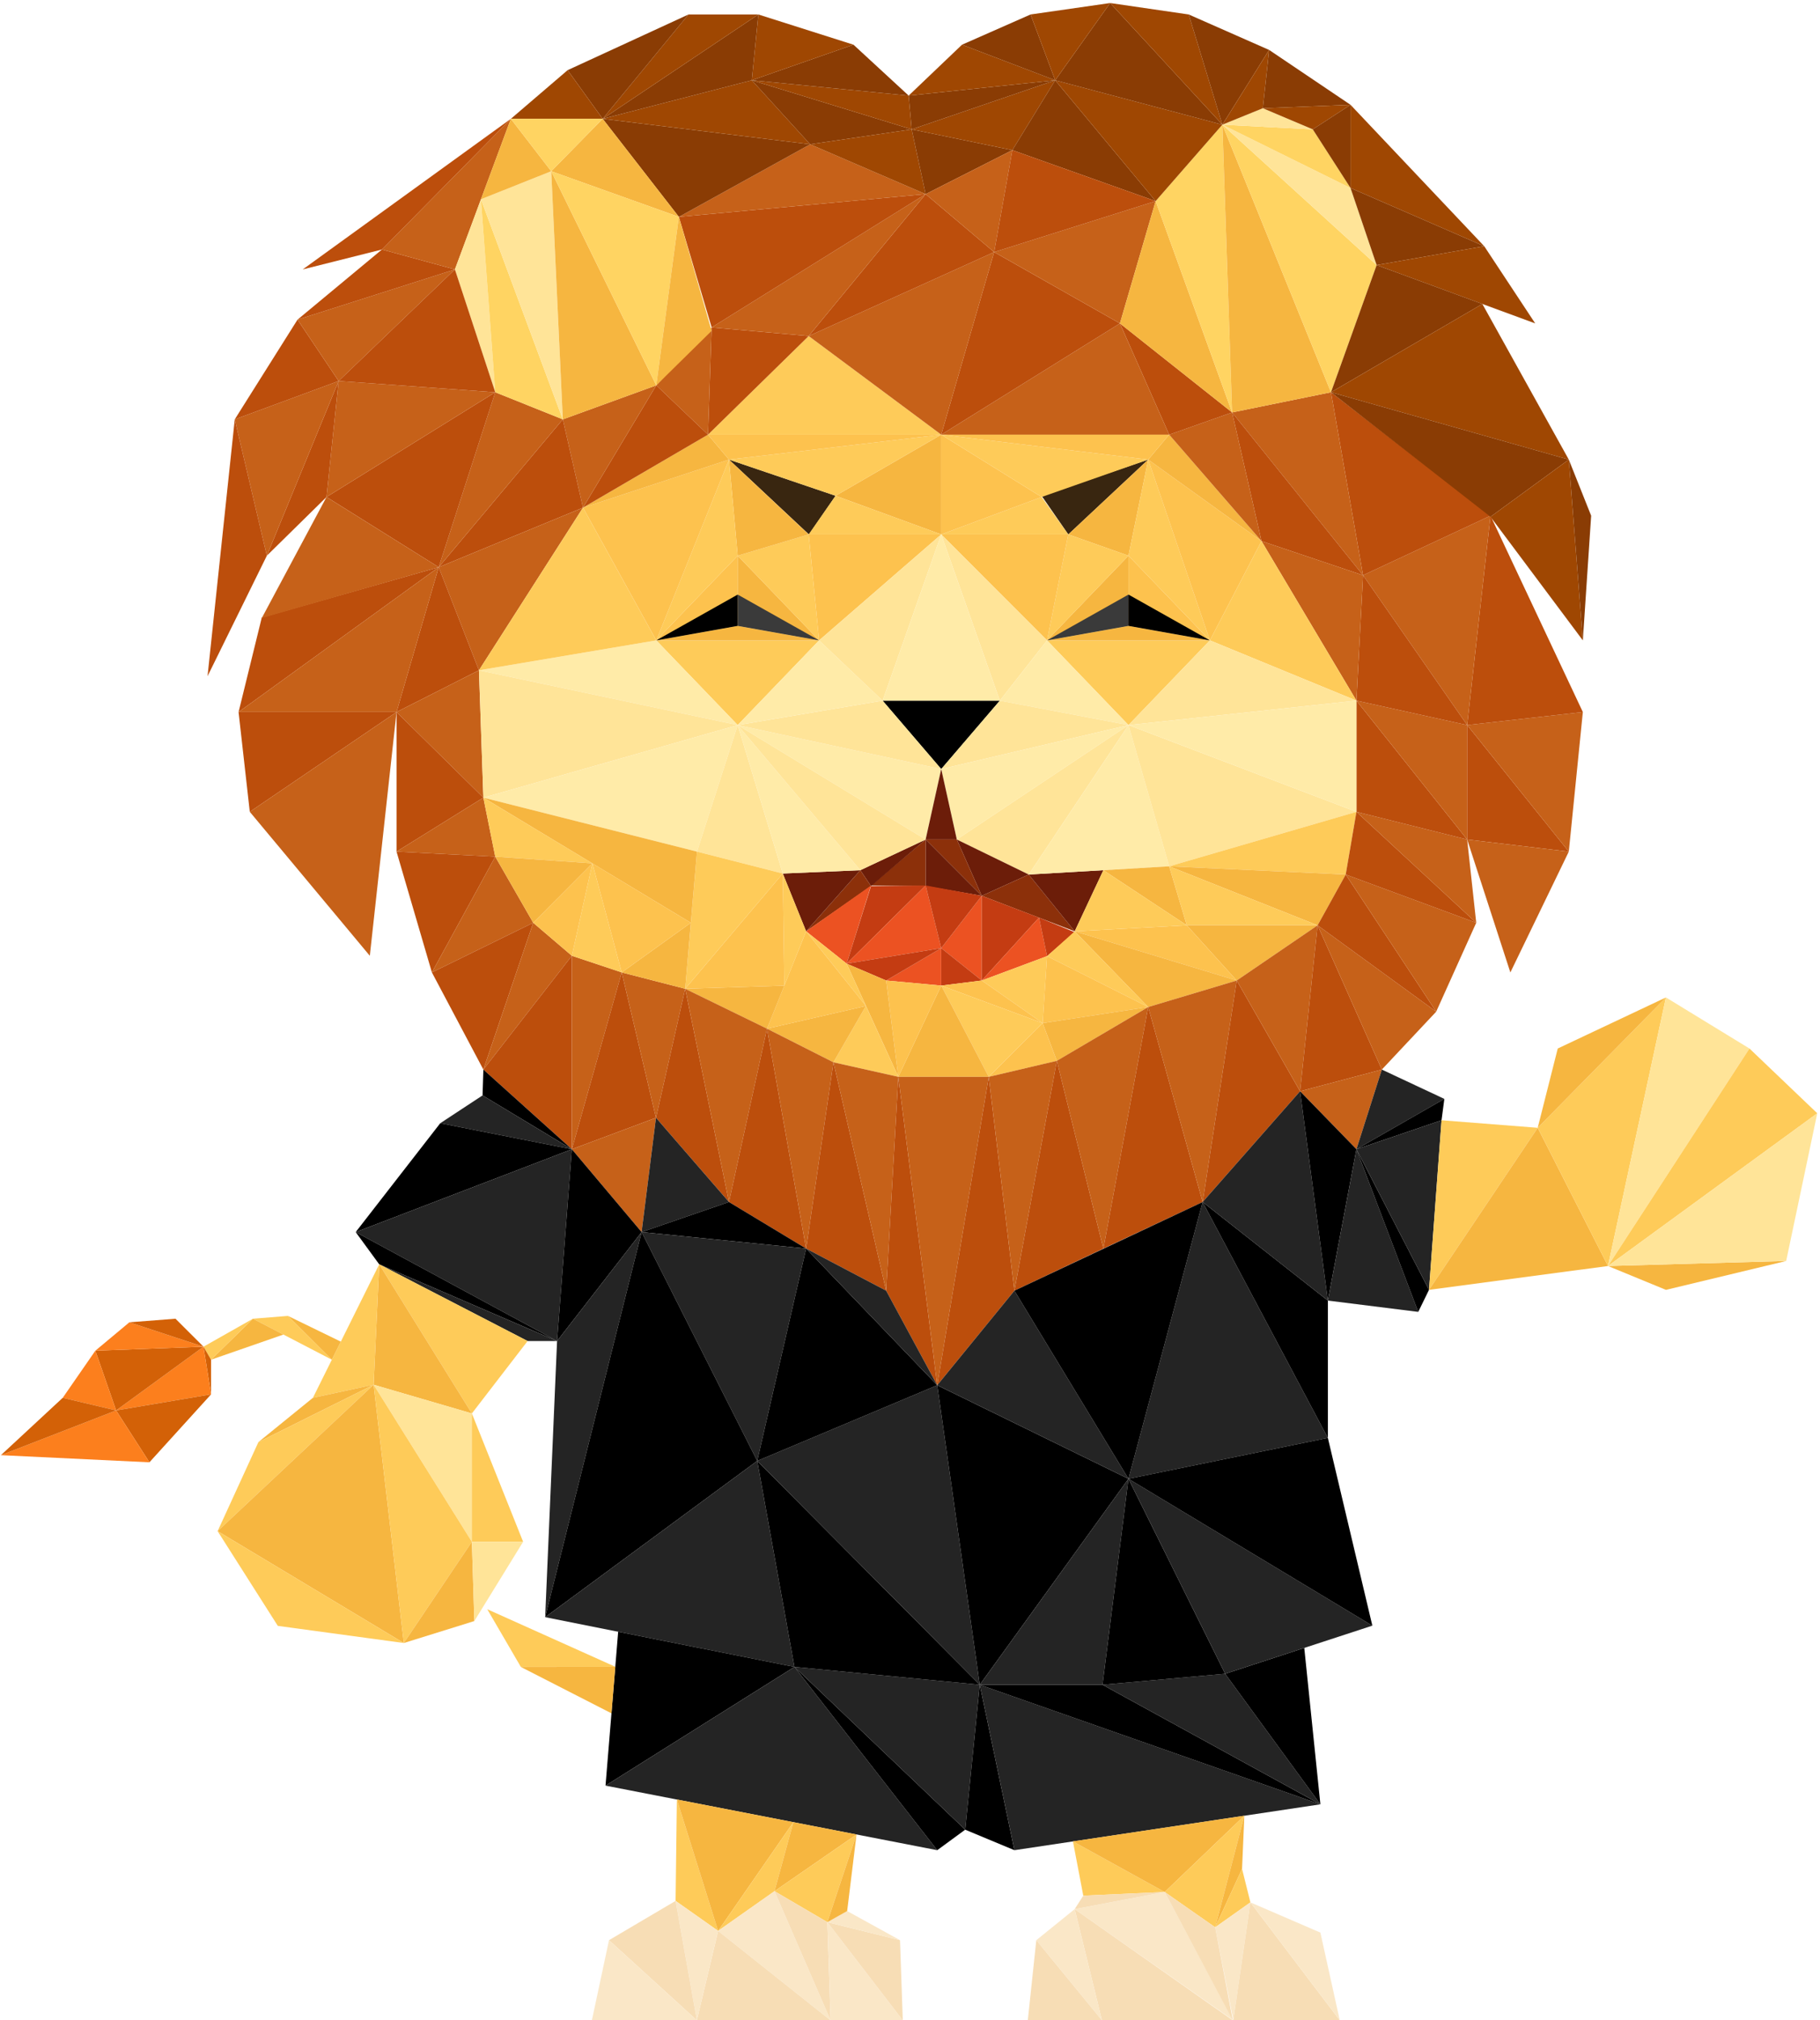 <?xml version="1.0" encoding="UTF-8"?>
<svg width="501px" height="556px" viewBox="0 0 501 556" version="1.1" xmlns="http://www.w3.org/2000/svg" xmlns:xlink="http://www.w3.org/1999/xlink">
    <!-- Generator: Sketch 59 (86127) - https://sketch.com -->
    <title>编组 5</title>
    <desc>Created with Sketch.</desc>
    <g id="页面-1" stroke="none" stroke-width="1" fill="none" fill-rule="evenodd">
        <g id="画板备份-2" transform="translate(-710, -180)">
            <g id="编组-5" transform="translate(710.248, 180.834)">
                <polygon id="三角形" fill="#000000" transform="translate(258.847, 201.398) scale(1, -1) translate(-258.847, -201.398) " points="258.847 191.985 274.982 210.81 242.711 210.81"></polygon>
                <g id="编组" transform="translate(287.981, 152.094)">
                    <g id="编组-6">
                        <polygon id="三角形备份-272" fill="#F6B640" transform="translate(11.205, 11.654) scale(1, -1) rotate(-270) translate(-11.205, -11.654) " points="22.859 0.448 3.545 0.448 -0.448 22.859"></polygon>
                        <polygon id="三角形备份-274" fill="#FDC24E" transform="translate(33.616, 11.654) scale(1, -1) rotate(-270) translate(-33.616, -11.654) " points="45.27 22.859 25.955 22.859 21.963 0.448"></polygon>
                        <polygon id="三角形备份-123" fill="#FECB59" transform="translate(22.411, 34.961) scale(1, -1) rotate(-270) translate(-22.411, -34.961) " points="10.757 34.961 34.064 12.55 34.064 57.372"></polygon>
                        <polygon id="三角形备份-276" fill="#F6B640" transform="translate(22.411, 21.311) scale(1, -1) rotate(-270) translate(-22.411, -21.311) " points="24.407 21.311 20.414 -1.1 20.414 43.722"></polygon>
                    </g>
                    <polygon id="三角形备份-2" fill="#000000" transform="translate(33.616, 17.004) scale(1, -1) rotate(-270) translate(-33.616, -17.004) " points="27.312 5.798 39.92 28.209 31.305 28.209"></polygon>
                    <polygon id="三角形备份-3" fill="#3A3A3A" transform="translate(11.205, 17.004) scale(-1, -1) rotate(-270) translate(-11.205, -17.004) " points="4.902 5.798 17.509 28.209 8.895 28.209"></polygon>
                </g>
                <g id="编组备份" transform="translate(202.82, 175.401) scale(-1, 1) translate(-202.82, -175.401) translate(180.409, 152.094)">
                    <g id="编组-6" transform="translate(0, -0)">
                        <polygon id="三角形备份-272" fill="#F6B640" transform="translate(11.205, 11.654) scale(1, -1) rotate(-270) translate(-11.205, -11.654) " points="22.859 0.448 3.545 0.448 -0.448 22.859"></polygon>
                        <polygon id="三角形备份-274" fill="#FDC24E" transform="translate(33.616, 11.654) scale(1, -1) rotate(-270) translate(-33.616, -11.654) " points="45.27 22.859 25.955 22.859 21.963 0.448"></polygon>
                        <polygon id="三角形备份-123" fill="#FECB59" transform="translate(22.411, 34.961) scale(1, -1) rotate(-270) translate(-22.411, -34.961) " points="10.757 34.961 34.064 12.55 34.064 57.372"></polygon>
                        <polygon id="三角形备份-276" fill="#F6B640" transform="translate(22.411, 21.311) scale(1, -1) rotate(-270) translate(-22.411, -21.311) " points="24.407 21.311 20.414 -1.1 20.414 43.722"></polygon>
                    </g>
                    <polygon id="三角形备份-2" fill="#000000" transform="translate(33.616, 17.004) scale(1, -1) rotate(-270) translate(-33.616, -17.004) " points="27.312 5.798 39.92 28.209 31.305 28.209"></polygon>
                    <polygon id="三角形备份-3" fill="#3A3A3A" transform="translate(11.205, 17.004) scale(-1, -1) rotate(-270) translate(-11.205, -17.004) " points="4.902 5.798 17.509 28.209 8.895 28.209"></polygon>
                </g>
                <g id="编组-2" transform="translate(56.881, 0)">
                    <polygon id="三角形备份-4" fill="#392610" transform="translate(158.213, 135.945) scale(-1, -1) rotate(-270) translate(-158.213, -135.945) " points="158.551 150.617 147.918 143.271 168.509 121.272"></polygon>
                    <polygon id="三角形备份-5" fill="#392610" transform="translate(244.271, 135.945) scale(1, -1) rotate(-270) translate(-244.271, -135.945) " points="244.608 150.617 233.976 143.271 254.566 121.272"></polygon>
                    <polygon id="三角形备份-6" fill="#F6B640" transform="translate(247.944, 138.872) scale(1, -1) rotate(-270) translate(-247.944, -138.872) " points="234.721 133.305 240.575 149.871 261.166 127.872"></polygon>
                    <polygon id="三角形备份-8" fill="#FECB59" transform="translate(242.305, 160.821) scale(1, -1) rotate(-270) translate(-242.305, -160.821) " points="251.032 149.615 256.886 166.182 227.725 172.026"></polygon>
                    <polygon id="三角形备份-9" fill="#FDC24E" transform="translate(219.455, 160.821) scale(1, -1) rotate(-270) translate(-219.455, -160.821) " points="234.036 178.31 234.036 143.332 204.874 149.176"></polygon>
                    <polygon id="三角形备份-13" fill="#FECB59" transform="translate(219.455, 141.092) scale(1, -1) rotate(-270) translate(-219.455, -141.092) " points="214.307 158.581 214.307 123.603 224.603 130.949"></polygon>
                    <polygon id="三角形备份-18" fill="#FDC24E" transform="translate(215.782, 132.512) scale(1, -1) rotate(-270) translate(-215.782, -132.512) " points="202.055 146.329 229.51 146.329 212.35 118.696"></polygon>
                    <polygon id="三角形备份-77" fill="#F6B640" transform="translate(187.426, 132.512) scale(1, -1) rotate(-270) translate(-187.426, -132.512) " points="173.698 117.972 201.153 117.972 184.331 147.053"></polygon>
                    <polygon id="三角形备份-83" fill="#FECB59" transform="translate(172.754, 127.196) scale(1, -1) rotate(-270) translate(-172.754, -127.196) " points="174.3 156.408 181.165 97.984 164.343 127.064"></polygon>
                    <polygon id="三角形备份-78" fill="#FECB59" transform="translate(183.723, 140.924) scale(1, -1) rotate(-270) translate(-183.723, -140.924) " points="178.407 122.681 178.407 159.167 189.039 151.761"></polygon>
                    <polygon id="三角形备份-79" fill="#FDC24E" transform="translate(183.723, 160.821) scale(1, -1) rotate(-270) translate(-183.723, -160.821) " points="198.304 142.578 198.304 179.064 169.142 176.194"></polygon>
                    <polygon id="三角形备份-80" fill="#FECB59" transform="translate(157.144, 160.821) scale(1, -1) rotate(-270) translate(-157.144, -160.821) " points="165.871 172.026 171.725 152.485 142.564 149.615"></polygon>
                    <polygon id="三角形备份-81" fill="#F6B640" transform="translate(154.511, 138.872) scale(1, -1) rotate(-270) translate(-154.511, -138.872) " points="141.288 147.443 147.142 127.902 167.733 149.841"></polygon>
                    <polygon id="三角形备份-82" fill="#FECB59" transform="translate(134.734, 150.525) scale(1, -1) rotate(-270) translate(-134.734, -150.525) " points="133.165 139.32 109.858 161.731 159.61 141.718"></polygon>
                    <polygon id="三角形备份-19" fill="#FECB59" transform="translate(230.455, 127.365) scale(1, -1) rotate(-270) translate(-230.455, -127.365) " points="232.17 98.876 239.034 155.853 221.875 128.221"></polygon>
                    <polygon id="三角形备份-10" fill="#FFE498" transform="translate(216.533, 169.113) scale(1, -1) rotate(-270) translate(-216.533, -169.113) " points="239.406 183.68 193.66 167.544 210.244 154.546"></polygon>
                    <polygon id="三角形备份-12" fill="#FFEBA8" transform="translate(235.806, 187.055) scale(1, -1) rotate(-270) translate(-235.806, -187.055) " points="224.153 169.35 230.876 204.759 247.46 191.761"></polygon>
                    <polygon id="三角形备份-22" fill="#FFE498" transform="translate(227.738, 201.398) scale(1, -1) rotate(-270) translate(-227.738, -201.398) " points="230.428 175.625 237.151 211.034 218.326 227.17"></polygon>
                    <polygon id="三角形备份-23" fill="#FFEBA8" transform="translate(227.738, 214.455) scale(1, -1) rotate(-270) translate(-227.738, -214.455) " points="243.485 188.683 211.992 235.936 231.383 240.228"></polygon>
                    <polygon id="三角形备份-73" fill="#FFEBA8" transform="translate(173.953, 214.455) scale(1, -1) rotate(-270) translate(-173.953, -214.455) " points="189.699 242.469 158.206 190.733 177.597 186.442"></polygon>
                    <polygon id="三角形备份-74" fill="#FFE498" transform="translate(173.953, 201.398) scale(1, -1) rotate(-270) translate(-173.953, -201.398) " points="176.642 229.411 183.365 189.52 164.54 173.384"></polygon>
                    <polygon id="三角形备份-75" fill="#FFEBA8" transform="translate(165.885, 187.055) scale(1, -1) rotate(-270) translate(-165.885, -187.055) " points="154.231 207 160.954 167.109 177.538 184.59"></polygon>
                    <polygon id="三角形备份-76" fill="#FFE498" transform="translate(185.158, 169.113) scale(1, -1) rotate(-270) translate(-185.158, -169.113) " points="208.031 152.305 162.285 168.44 178.869 185.921"></polygon>
                    <polygon id="三角形备份-27" fill="#6C1D09" transform="translate(201.966, 220.506) scale(1, -1) rotate(-270) translate(-201.966, -220.506) " points="192.27 224.798 192.27 216.214 211.662 220.506"></polygon>
                    <polygon id="三角形备份-24" fill="#FFE498" transform="translate(229.884, 219.274) scale(1, -1) rotate(-270) translate(-229.884, -219.274) " points="250.45 195.647 218.956 242.9 209.319 223.113"></polygon>
                    <polygon id="三角形备份-31" fill="#6C1D09" transform="translate(216.151, 237.948) scale(1, -1) rotate(-270) translate(-216.151, -237.948) " points="208.405 240.976 223.897 247.842 214.26 228.054"></polygon>
                    <polygon id="三角形备份-33" fill="#8C300A" transform="translate(225.916, 247.653) scale(1, -1) rotate(-270) translate(-225.916, -247.653) " points="227.875 260.446 218.102 234.861 233.73 247.525"></polygon>
                    <polygon id="三角形备份-34" fill="#6C1D09" transform="translate(236.324, 247.058) scale(1, -1) rotate(-270) translate(-236.324, -247.058) " points="244.734 236.778 227.915 244.673 243.543 257.337"></polygon>
                    <polygon id="三角形备份-32" fill="#8C300A" transform="translate(205.399, 237.948) scale(1, -1) rotate(-270) translate(-205.399, -237.948) " points="197.653 230.223 213.145 237.089 213.145 245.673"></polygon>
                    <polygon id="三角形备份-35" fill="#6C1D09" transform="translate(205.399, 237.948) scale(1, -1) rotate(-270) translate(-205.399, -237.948) " points="197.653 230.223 200.327 245.673 213.145 245.673"></polygon>
                    <polygon id="三角形备份-36" fill="#8C300A" transform="translate(190.158, 236.611) scale(1, -1) rotate(-270) translate(-190.158, -236.611) " points="183.916 244.128 183.748 229.094 196.567 229.094"></polygon>
                    <polygon id="三角形备份-38" fill="#6C1D09" transform="translate(188.682, 236.611) scale(1, -1) rotate(-270) translate(-188.682, -236.611) " points="195.092 227.619 186.645 245.603 182.273 242.653"></polygon>
                    <polygon id="三角形备份-39" fill="#8C300A" transform="translate(173.708, 247.058) scale(1, -1) rotate(-270) translate(-173.708, -247.058) " points="165.298 255.991 182.117 241.075 177.745 238.124"></polygon>
                    <polygon id="三角形备份-40" fill="#6C1D09" transform="translate(169.02, 247.058) scale(1, -1) rotate(-270) translate(-169.02, -247.058) " points="160.611 251.304 177.43 236.388 176.514 257.728"></polygon>
                    <polygon id="三角形备份-42" fill="#EC5222" transform="translate(173.708, 253.609) scale(1, -1) rotate(-270) translate(-173.708, -253.609) " points="184.463 244.675 171.849 262.542 162.952 251.38"></polygon>
                    <polygon id="三角形备份-44" fill="#C43C12" transform="translate(186.805, 253.609) scale(1, -1) rotate(-270) translate(-186.805, -253.609) " points="197.561 242.74 197.394 257.773 176.05 264.478"></polygon>
                    <polygon id="三角形备份-46" fill="#EC5222" transform="translate(188.951, 253.609) scale(1, -1) rotate(-270) translate(-188.951, -253.609) " points="199.707 244.886 182.464 240.594 178.196 266.624"></polygon>
                    <polygon id="三角形备份-48" fill="#EC5222" transform="translate(207.545, 257.349) scale(1, -1) rotate(-270) translate(-207.545, -257.349) " points="219.199 251.77 204.797 262.927 195.89 251.77"></polygon>
                    <polygon id="三角形备份-51" fill="#C43C12" transform="translate(220.999, 257.349) scale(1, -1) rotate(-270) translate(-220.999, -257.349) " points="232.653 265.224 226.651 249.473 209.345 265.224"></polygon>
                    <polygon id="三角形备份-53" fill="#EC5222" transform="translate(222.112, 260.35) scale(1, -1) rotate(-270) translate(-222.112, -260.35) " points="220.164 251.361 230.765 253.587 213.458 269.338"></polygon>
                    <polygon id="三角形备份-52" fill="#C43C12" transform="translate(233.792, 256.997) scale(1, -1) rotate(-270) translate(-233.792, -256.997) " points="235.077 252.08 239.092 261.914 228.491 259.688"></polygon>
                    <polygon id="三角形备份-50" fill="#C43C12" transform="translate(207.545, 265.247) scale(1, -1) rotate(-270) translate(-207.545, -265.247) " points="202.394 270.826 212.696 270.826 203.789 259.668"></polygon>
                    <polygon id="三角形备份-49" fill="#EC5222" transform="translate(194.386, 265.247) scale(1, -1) rotate(-270) translate(-194.386, -265.247) " points="190.63 272.828 199.537 257.667 189.235 257.667"></polygon>
                    <polygon id="三角形备份-47" fill="#C43C12" transform="translate(188.951, 264.55) scale(1, -1) rotate(-270) translate(-188.951, -264.55) " points="184.498 266.696 193.405 251.535 189.137 277.564"></polygon>
                    <polygon id="三角形备份-45" fill="#C43C12" transform="translate(205.399, 251.475) scale(1, -1) rotate(-270) translate(-205.399, -251.475) " points="214.021 259.199 211.18 243.75 196.777 254.908"></polygon>
                    <polygon id="三角形备份-25" fill="#FFEBA8" transform="translate(245.381, 219.274) scale(1, -1) rotate(-270) translate(-245.381, -219.274) " points="265.946 211.143 227.078 199.938 224.815 238.609"></polygon>
                    <polygon id="三角形备份-26" fill="#FFE498" transform="translate(284.888, 218.142) scale(1, -1) rotate(-270) translate(-284.888, -218.142) " points="304.322 249.52 265.454 238.314 280.449 186.765"></polygon>
                    <polygon id="三角形备份-28" fill="#FECB59" transform="translate(290.491, 231.21) scale(1, -1) rotate(-270) translate(-290.491, -231.21) " points="281.862 208.389 284.125 256.985 299.12 205.436"></polygon>
                    <polygon id="三角形备份-29" fill="#F6B640" transform="translate(289.014, 245.694) scale(1, -1) rotate(-270) translate(-289.014, -245.694) " points="294.869 221.396 297.132 269.992 280.896 229.136"></polygon>
                    <polygon id="三角形备份-30" fill="#F6B640" transform="translate(258.084, 245.694) scale(1, -1) rotate(-270) translate(-258.084, -245.694) " points="265.13 257.175 266.202 239.062 249.966 234.214"></polygon>
                    <polygon id="三角形备份-41" fill="#FECB59" transform="translate(285.145, 245.694) scale(1, -1) rotate(-270) translate(-285.145, -245.694) " points="277.027 225.266 293.262 266.123 277.027 261.274"></polygon>
                    <polygon id="三角形备份-43" fill="#F6B640" transform="translate(287.569, 261.408) scale(1, -1) rotate(-270) translate(-287.569, -261.408) " points="295.164 243.404 279.973 265.67 295.164 279.412"></polygon>
                    <polygon id="三角形备份-54" fill="#FDC24E" transform="translate(261.008, 261.408) scale(1, -1) rotate(-270) translate(-261.008, -261.408) " points="266.948 283.707 253.412 239.109 268.603 252.851"></polygon>
                    <polygon id="三角形备份-55" fill="#F6B640" transform="translate(261.008, 265.886) scale(1, -1) rotate(-270) translate(-261.008, -265.886) " points="271.426 288.185 257.89 243.587 250.59 267.95"></polygon>
                    <polygon id="三角形备份-56" fill="#FECB59" transform="translate(245.022, 265.886) scale(1, -1) rotate(-270) translate(-245.022, -265.886) " points="255.44 272.198 248.61 279.807 234.603 251.964"></polygon>
                    <polygon id="三角形备份-57" fill="#FECB59" transform="translate(222.112, 271.515) scale(1, -1) rotate(-270) translate(-222.112, -271.515) " points="224.624 280.503 231.329 262.527 212.895 263.742"></polygon>
                    <polygon id="三角形备份-60" fill="#FDC24E" transform="translate(215.925, 274.867) scale(1, -1) rotate(-270) translate(-215.925, -274.867) " points="221.79 277.669 220.394 288.827 210.061 260.908"></polygon>
                    <polygon id="三角形备份-58" fill="#FDC24E" transform="translate(244.414, 271.515) scale(1, -1) rotate(-270) translate(-244.414, -271.515) " points="239.625 256.985 253.631 284.828 235.196 286.044"></polygon>
                    <polygon id="三角形备份-59" fill="#F6B640" transform="translate(244.414, 283.711) scale(1, -1) rotate(-270) translate(-244.414, -283.711) " points="251.821 269.181 237.007 294.333 247.393 298.24"></polygon>
                    <polygon id="三角形备份-61" fill="#FDC24E" transform="translate(224.421, 288.123) scale(1, -1) rotate(-270) translate(-224.421, -288.123) " points="217.03 297.494 221.426 278.753 231.812 282.66"></polygon>
                    <polygon id="三角形备份-62" fill="#FECB59" transform="translate(215.925, 282.956) scale(1, -1) rotate(-270) translate(-215.925, -282.956) " points="203.367 283.831 228.483 296.915 218.149 268.997"></polygon>
                    <polygon id="三角形备份-63" fill="#F6B640" transform="translate(202.604, 282.956) scale(1, -1) rotate(-270) translate(-202.604, -282.956) " points="190.046 270.51 215.162 283.594 190.046 295.403"></polygon>
                    <polygon id="三角形备份-64" fill="#FDC24E" transform="translate(194.386, 282.259) scale(1, -1) rotate(-270) translate(-194.386, -282.259) " points="181.13 286.487 206.246 274.678 207.641 289.839"></polygon>
                    <polygon id="三角形备份-65" fill="#F6B640" transform="translate(183.047, 279.939) scale(1, -1) rotate(-270) translate(-183.047, -279.939) " points="167.472 272.829 198.622 287.05 193.983 276.181"></polygon>
                    <polygon id="三角形备份-66" fill="#FECB59" transform="translate(181.229, 285.762) scale(1, -1) rotate(-270) translate(-181.229, -285.762) " points="171.477 276.834 190.982 285.752 175.478 294.69"></polygon>
                    <polygon id="三角形备份-67" fill="#F6B640" transform="translate(167.623, 283.761) scale(1, -1) rotate(-270) translate(-167.623, -283.761) " points="169.126 297.377 175.375 270.145 159.871 279.083"></polygon>
                    <polygon id="三角形备份-68" fill="#FECB59" transform="translate(173.007, 265.738) scale(1, -1) rotate(-270) translate(-173.007, -265.738) " points="183.278 273.971 162.736 257.505 174.38 262.808"></polygon>
                    <polygon id="三角形备份-69" fill="#FDC24E" transform="translate(167.623, 268.863) scale(1, -1) rotate(-270) translate(-167.623, -268.863) " points="181.019 271.712 160.477 255.247 154.227 282.479"></polygon>
                    <polygon id="三角形备份-70" fill="#FECB59" transform="translate(161.562, 254.985) scale(1, -1) rotate(-270) translate(-161.562, -254.985) " points="161.079 251.772 176.982 258.197 146.142 257.771"></polygon>
                    <polygon id="三角形备份-71" fill="#F6B640" transform="translate(145.13, 276.332) scale(1, -1) rotate(-270) translate(-145.13, -276.332) " points="139.203 267.455 150.182 289.978 151.057 262.686"></polygon>
                    <polygon id="三角形备份-72" fill="#FDC24E" transform="translate(145.13, 255.422) scale(1, -1) rotate(-270) translate(-145.13, -255.422) " points="160.987 242.202 129.272 269.068 130.147 241.776"></polygon>
                    <polygon id="三角形备份-37" fill="#FECB59" transform="translate(254.137, 247.058) scale(1, -1) rotate(-270) translate(-254.137, -247.058) " points="262.546 254.591 245.727 262.486 247.383 231.63"></polygon>
                    <polygon id="三角形备份-11" fill="#FFEBA8" transform="translate(201.966, 169.113) scale(1, -1) rotate(-270) translate(-201.966, -169.113) " points="224.839 169.113 179.093 152.977 179.093 185.248"></polygon>
                    <polygon id="三角形备份-7" fill="#FECB59" transform="translate(264.716, 150.525) scale(1, -1) rotate(-270) translate(-264.716, -150.525) " points="263.148 161.731 239.84 139.32 289.592 156.298"></polygon>
                    <polygon id="三角形备份-14" fill="#FDC24E" transform="translate(274.537, 150.525) scale(1, -1) rotate(-270) translate(-274.537, -150.525) " points="276.988 134.932 249.661 149.14 299.412 166.119"></polygon>
                    <polygon id="三角形备份-85" fill="#FDC24E" transform="translate(123.449, 150.525) scale(-1, -1) rotate(-270) translate(-123.449, -150.525) " points="135.102 130.433 98.573 150.605 148.325 170.618"></polygon>
                    <polygon id="三角形备份-20" fill="#F6B640" transform="translate(274.537, 133.429) scale(1, -1) rotate(-270) translate(-274.537, -133.429) " points="259.892 117.836 289.181 143.25 282.316 149.023"></polygon>
                    <polygon id="三角形备份-86" fill="#F6B640" transform="translate(123.449, 128.828) scale(-1, -1) rotate(-270) translate(-123.449, -128.828) " points="113.405 108.736 133.492 143.148 126.628 148.921"></polygon>
                    <polygon id="三角形备份-87" fill="#FDC24E" transform="translate(169.867, 122.217) scale(-1, -1) rotate(-270) translate(-169.867, -122.217) " points="173.299 154.316 173.299 90.118 166.435 95.891"></polygon>
                    <polygon id="三角形备份-102" fill="#FECB59" transform="translate(169.867, 105.215) scale(-1, -1) rotate(-270) translate(-169.867, -105.215) " points="156.297 137.314 156.297 73.116 183.437 100.828"></polygon>
                    <polygon id="三角形备份-103" fill="#BC4E0C" transform="translate(151.624, 104.026) scale(-1, -1) rotate(-270) translate(-151.624, -104.026) " points="166.383 91.172 136.865 90.17 164.005 117.882"></polygon>
                    <polygon id="三角形备份-104" fill="#C66119" transform="translate(131.149, 104.026) scale(-1, -1) rotate(-270) translate(-131.149, -104.026) " points="145.908 111.647 116.39 110.645 129.96 96.405"></polygon>
                    <polygon id="三角形备份-105" fill="#BC4E0C" transform="translate(120.562, 122.043) scale(-1, -1) rotate(-270) translate(-120.562, -122.043) " points="103.734 104.837 123.821 139.249 137.391 125.009"></polygon>
                    <polygon id="三角形备份-106" fill="#C66119" transform="translate(110.664, 122.043) scale(-1, -1) rotate(-270) translate(-110.664, -122.043) " points="93.836 114.735 118.13 109.179 127.493 134.907"></polygon>
                    <polygon id="三角形备份-107" fill="#BC4E0C" transform="translate(83.496, 134.918) scale(-1, -1) rotate(-270) translate(-83.496, -134.918) " points="79.543 154.778 103.837 149.222 63.156 115.058"></polygon>
                    <polygon id="三角形备份-109" fill="#C66119" transform="translate(83.496, 161.253) scale(-1, -1) rotate(-270) translate(-83.496, -161.253) " points="105.877 181.113 61.116 152.471 89.491 141.392"></polygon>
                    <polygon id="三角形备份-110" fill="#BC4E0C" transform="translate(63.37, 175.193) scale(-1, -1) rotate(-270) translate(-63.37, -175.193) " points="43.436 163.848 54.929 186.537 83.305 175.459"></polygon>
                    <polygon id="三角形备份-112" fill="#BC4E0C" transform="translate(36.089, 175.193) scale(-1, -1) rotate(-270) translate(-36.089, -175.193) " points="16.154 147.645 42.169 154.037 56.023 202.74"></polygon>
                    <polygon id="三角形备份-115" fill="#C66119" transform="translate(36.089, 175.193) scale(-1, -1) rotate(-270) translate(-36.089, -175.193) " points="16.154 147.645 16.154 191.13 56.023 202.74"></polygon>
                    <polygon id="三角形备份-116" fill="#BC4E0C" transform="translate(30.284, 208.854) scale(-1, -1) rotate(-270) translate(-30.284, -208.854) " points="44.011 187.112 44.011 230.597 16.556 190.202"></polygon>
                    <polygon id="三角形备份-117" fill="#C66119" transform="translate(31.829, 228.662) scale(-1, -1) rotate(-270) translate(-31.829, -228.662) " points="-1.707 241.506 65.364 248.86 37.91 208.465"></polygon>
                    <polygon id="三角形备份-111" fill="#C66119" transform="translate(63.978, 201.156) scale(-1, -1) rotate(-270) translate(-63.978, -201.156) " points="70.007 189.204 81.5 211.893 46.455 213.108"></polygon>
                    <polygon id="三角形备份-129" fill="#BC4E0C" transform="translate(63.978, 214.331) scale(-1, -1) rotate(-270) translate(-63.978, -214.331) " points="83.182 202.379 44.773 202.379 59.63 226.283"></polygon>
                    <polygon id="三角形备份-130" fill="#C66119" transform="translate(65.616, 226.801) scale(-1, -1) rotate(-270) translate(-65.616, -226.801) " points="57.494 240.39 58.881 213.211 73.738 237.114"></polygon>
                    <polygon id="三角形备份-131" fill="#BC4E0C" transform="translate(65.616, 250.158) scale(-1, -1) rotate(-270) translate(-65.616, -250.158) " points="80.851 263.748 82.238 236.568 48.993 246.302"></polygon>
                    <polygon id="三角形备份-132" fill="#C66119" transform="translate(75.708, 250.851) scale(-1, -1) rotate(-270) translate(-75.708, -250.851) " points="91.637 254.348 73.443 264.8 59.78 236.903"></polygon>
                    <polygon id="三角形备份-133" fill="#BC4E0C" transform="translate(75.708, 273.316) scale(-1, -1) rotate(-270) translate(-75.708, -273.316) " points="55.509 273.537 95.908 287.264 82.244 259.368"></polygon>
                    <polygon id="三角形备份-134" fill="#C66119" transform="translate(88.11, 273.316) scale(-1, -1) rotate(-270) translate(-88.11, -273.316) " points="67.91 261.136 108.309 274.863 99.228 285.496"></polygon>
                    <polygon id="三角形备份-135" fill="#BC4E0C" transform="translate(88.11, 288.817) scale(-1, -1) rotate(-270) translate(-88.11, -288.817) " points="83.411 276.637 61.49 300.998 114.729 300.998"></polygon>
                    <polygon id="三角形备份-136" fill="#C66119" transform="translate(107.152, 288.817) scale(-1, -1) rotate(-270) translate(-107.152, -288.817) " points="129.189 295.68 80.533 281.955 133.771 281.955"></polygon>
                    <polygon id="三角形备份-137" fill="#BC4E0C" transform="translate(111.869, 291.108) scale(-1, -1) rotate(-270) translate(-111.869, -291.108) " points="136.198 293.253 87.541 279.529 96.196 302.688"></polygon>
                    <polygon id="三角形备份-139" fill="#C66119" transform="translate(122.749, 286.781) scale(-1, -1) rotate(-270) translate(-122.749, -286.781) " points="142.75 278.047 138.251 295.516 102.748 287.481"></polygon>
                    <polygon id="三角形备份-140" fill="#BC4E0C" transform="translate(133.495, 300.622) scale(-1, -1) rotate(-270) translate(-133.495, -300.622) " points="104.152 310.669 162.838 298.611 127.335 290.576"></polygon>
                    <polygon id="三角形备份-141" fill="#C66119" transform="translate(142.745, 300.622) scale(-1, -1) rotate(-270) translate(-142.745, -300.622) " points="113.402 301.418 172.088 289.361 161.109 311.884"></polygon>
                    <polygon id="三角形备份-142" fill="#BC4E0C" transform="translate(154.158, 312.518) scale(-1, -1) rotate(-270) translate(-154.158, -312.518) " points="136.71 301.901 123.899 323.134 184.417 312.367"></polygon>
                    <polygon id="三角形备份-143" fill="#C66119" transform="translate(163.154, 312.518) scale(-1, -1) rotate(-270) translate(-163.154, -312.518) " points="184.158 321.665 132.895 314.138 193.413 303.37"></polygon>
                    <polygon id="三角形备份-144" fill="#BC4E0C" transform="translate(175.79, 322.94) scale(-1, -1) rotate(-270) translate(-175.79, -322.94) " points="207.216 319.451 155.953 311.924 144.364 333.955"></polygon>
                    <polygon id="三角形备份-145" fill="#C66119" transform="translate(181.229, 322.94) scale(-1, -1) rotate(-270) translate(-181.229, -322.94) " points="212.656 314.011 208.655 331.868 149.803 328.516"></polygon>
                    <polygon id="三角形备份-146" fill="#BC4E0C" transform="translate(193.837, 337.95) scale(-1, -1) rotate(-270) translate(-193.837, -337.95) " points="151.402 344.981 236.273 334.27 177.421 330.918"></polygon>
                    <polygon id="三角形备份-147" fill="#C66119" transform="translate(202.604, 337.95) scale(-1, -1) rotate(-270) translate(-202.604, -337.95) " points="160.169 336.214 245.04 325.503 245.04 350.396"></polygon>
                    <polygon id="三角形备份-148" fill="#BC4E0C" transform="translate(211.49, 337.95) scale(-1, -1) rotate(-270) translate(-211.49, -337.95) " points="169.055 327.328 195.074 348.571 253.926 341.51"></polygon>
                    <polygon id="三角形备份-149" fill="#C66119" transform="translate(224.421, 322.737) scale(-1, -1) rotate(-270) translate(-224.421, -322.737) " points="256.05 332.108 192.792 320.428 251.644 313.367"></polygon>
                    <polygon id="三角形备份-150" fill="#BC4E0C" transform="translate(234.358, 322.737) scale(-1, -1) rotate(-270) translate(-234.358, -322.737) " points="265.987 322.171 202.729 310.491 214.318 334.983"></polygon>
                    <polygon id="三角形备份-151" fill="#C66119" transform="translate(246.367, 309.54) scale(-1, -1) rotate(-270) translate(-246.367, -309.54) " points="264.799 296.964 279.604 322.116 213.131 309.777"></polygon>
                    <polygon id="三角形备份-152" fill="#BC4E0C" transform="translate(260.267, 309.54) scale(-1, -1) rotate(-270) translate(-260.267, -309.54) " points="239.842 323.204 293.504 308.216 227.031 295.877"></polygon>
                    <polygon id="三角形备份-153" fill="#C66119" transform="translate(271.125, 299.484) scale(-1, -1) rotate(-270) translate(-271.125, -299.484) " points="240.644 302.29 294.305 287.302 301.606 311.666"></polygon>
                    <polygon id="三角形备份-154" fill="#BC4E0C" transform="translate(287.341, 299.484) scale(-1, -1) rotate(-270) translate(-287.341, -299.484) " points="256.86 286.075 287.341 312.894 317.822 295.45"></polygon>
                    <polygon id="三角形备份-155" fill="#C66119" transform="translate(294.44, 276.648) scale(-1, -1) rotate(-270) translate(-294.44, -276.648) " points="317.276 287.781 271.604 282.959 302.085 265.515"></polygon>
                    <polygon id="三角形备份-156" fill="#BC4E0C" transform="translate(312.001, 276.648) scale(-1, -1) rotate(-270) translate(-312.001, -276.648) " points="334.837 270.22 289.165 265.398 295.134 287.899"></polygon>
                    <polygon id="三角形备份-158" fill="#C66119" transform="translate(321.896, 273.664) scale(-1, -1) rotate(-270) translate(-321.896, -273.664) " points="341.748 257.341 317.978 289.987 302.044 275.019"></polygon>
                    <polygon id="三角形备份-159" fill="#BC4E0C" transform="translate(321.896, 258.71) scale(-1, -1) rotate(-270) translate(-321.896, -258.71) " points="326.794 242.387 303.025 275.033 340.767 250.127"></polygon>
                    <polygon id="三角形备份-160" fill="#C66119" transform="translate(331.276, 258.71) scale(-1, -1) rotate(-270) translate(-331.276, -258.71) " points="336.87 276.674 312.405 265.653 350.147 240.747"></polygon>
                    <polygon id="三角形备份-161" fill="#BC4E0C" transform="translate(331.276, 237.849) scale(-1, -1) rotate(-270) translate(-331.276, -237.849) " points="316.008 255.813 346.544 222.838 329.286 219.885"></polygon>
                    <polygon id="三角形备份-162" fill="#C66119" transform="translate(332.753, 237.849) scale(-1, -1) rotate(-270) translate(-332.753, -237.849) " points="317.485 254.336 348.02 221.362 340.4 251.838"></polygon>
                    <polygon id="三角形备份-163" fill="#BC4E0C" transform="translate(331.504, 211.094) scale(-1, -1) rotate(-270) translate(-331.504, -211.094) " points="350.612 195.855 320.016 195.855 312.395 226.332"></polygon>
                    <polygon id="三角形备份-164" fill="#C66119" transform="translate(331.504, 211.094) scale(-1, -1) rotate(-270) translate(-331.504, -211.094) " points="350.612 195.855 343.889 226.332 312.395 226.332"></polygon>
                    <polygon id="三角形备份-167" fill="#BC4E0C" transform="translate(360.732, 216.122) scale(-1, -1) rotate(-270) translate(-360.732, -216.122) " points="343.318 230.112 378.145 202.132 346.652 202.132"></polygon>
                    <polygon id="三角形备份-169" fill="#C66119" transform="translate(362.665, 214.331) scale(-1, -1) rotate(-270) translate(-362.665, -214.331) " points="343.461 226.388 378.288 198.408 381.869 230.254"></polygon>
                    <polygon id="三角形备份-170" fill="#BC4E0C" transform="translate(362.665, 169.9) scale(-1, -1) rotate(-270) translate(-362.665, -169.9) " points="391.473 160.403 333.857 153.977 337.438 185.824"></polygon>
                    <polygon id="三角形备份-171" fill="#C66119" transform="translate(335.624, 169.9) scale(-1, -1) rotate(-270) translate(-335.624, -169.9) " points="364.432 187.444 306.816 181.018 348.049 152.357"></polygon>
                    <polygon id="三角形备份-172" fill="#BC4E0C" transform="translate(331.213, 132.296) scale(-1, -1) rotate(-270) translate(-331.213, -132.296) " points="322.417 154.251 356.393 110.341 306.034 119.163"></polygon>
                    <polygon id="三角形备份-173" fill="#C66119" transform="translate(300.059, 132.296) scale(-1, -1) rotate(-270) translate(-300.059, -132.296) " points="319.686 114.275 325.239 141.495 274.88 150.317"></polygon>
                    <polygon id="三角形备份-174" fill="#BC4E0C" transform="translate(300.059, 135.073) scale(-1, -1) rotate(-270) translate(-300.059, -135.073) " points="322.463 117.051 287.058 125.143 277.656 153.094"></polygon>
                    <polygon id="三角形备份-175" fill="#C66119" transform="translate(277.423, 130.372) scale(-1, -1) rotate(-270) translate(-277.423, -130.372) " points="295.125 134.987 259.721 143.078 289.01 117.665"></polygon>
                    <polygon id="三角形备份-176" fill="#BC4E0C" transform="translate(266.598, 103.477) scale(-1, -1) rotate(-270) translate(-266.598, -103.477) " points="257.406 118.917 281.907 88.037 251.29 101.595"></polygon>
                    <polygon id="三角形备份-177" fill="#C66119" transform="translate(233.341, 103.477) scale(-1, -1) rotate(-270) translate(-233.341, -103.477) " points="218.033 72.102 248.649 121.294 218.033 134.852"></polygon>
                    <polygon id="三角形备份-178" fill="#BC4E0C" transform="translate(226.562, 93.662) scale(-1, -1) rotate(-270) translate(-226.562, -93.662) " points="201.44 69.066 232.056 118.259 251.685 83.633"></polygon>
                    <polygon id="三角形备份-183" fill="#C66119" transform="translate(238.761, 71.34) scale(-1, -1) rotate(-270) translate(-238.761, -71.34) " points="255.59 93.568 221.933 83.737 241.561 49.112"></polygon>
                    <polygon id="三角形备份-221" fill="#F6B640" transform="translate(266.598, 83.591) scale(-1, -1) rotate(-270) translate(-266.598, -83.591) " points="295.677 77.982 262.02 68.151 237.519 99.031"></polygon>
                    <polygon id="三角形备份-231" fill="#FFD462" transform="translate(271.514, 73.073) scale(-1, -1) rotate(-270) translate(-271.514, -73.073) " points="290.076 62.549 311.11 80.92 231.918 83.598"></polygon>
                    <polygon id="三角形备份-232" fill="#F6B640" transform="translate(294.31, 73.073) scale(-1, -1) rotate(-270) translate(-294.31, -73.073) " points="260.267 88.023 333.906 58.124 254.714 60.802"></polygon>
                    <polygon id="三角形备份-233" fill="#FFD462" transform="translate(300.592, 70.297) scale(-1, -1) rotate(-270) translate(-300.592, -70.297) " points="263.772 78.964 337.412 49.066 298.773 91.528"></polygon>
                    <polygon id="三角形备份-234" fill="#FFE498" transform="translate(300.592, 52.797) scale(-1, -1) rotate(-270) translate(-300.592, -52.797) " points="302.486 66.841 319.911 31.565 281.273 74.028"></polygon>
                    <polygon id="三角形备份-235" fill="#FFD462" transform="translate(296.999, 42.19) scale(-1, -1) rotate(-270) translate(-296.999, -42.19) " points="288.286 59.828 305.711 24.552 304.422 49.436"></polygon>
                    <polygon id="三角形备份-236" fill="#FFE498" transform="translate(291.803, 31.86) scale(-1, -1) rotate(-270) translate(-291.803, -31.86) " points="294.709 30.552 290.185 19.418 288.896 44.302"></polygon>
                    <polygon id="三角形备份-179" fill="#C66119" transform="translate(191.007, 93.662) scale(-1, -1) rotate(-270) translate(-191.007, -93.662) " points="165.884 104.622 193.025 68.136 216.129 119.189"></polygon>
                    <polygon id="三角形备份-180" fill="#BC4E0C" transform="translate(191.007, 72.116) scale(-1, -1) rotate(-270) translate(-191.007, -72.116) " points="210.535 78.784 171.478 46.59 194.583 97.643"></polygon>
                    <polygon id="三角形备份-184" fill="#C66119" transform="translate(168.222, 72.116) scale(-1, -1) rotate(-270) translate(-168.222, -72.116) " points="187.751 101.568 148.694 69.374 151.071 42.664"></polygon>
                    <polygon id="三角形备份-185" fill="#BC4E0C" transform="translate(163.711, 70.927) scale(-1, -1) rotate(-270) translate(-163.711, -70.927) " points="182.05 104.891 175.786 36.964 145.371 45.987"></polygon>
                    <polygon id="三角形备份-186" fill="#C66119" transform="translate(163.711, 48.867) scale(-1, -1) rotate(-270) translate(-163.711, -48.867) " points="159.99 82.831 153.726 14.904 173.695 51.041"></polygon>
                    <polygon id="三角形备份-187" fill="#8A3C04" transform="translate(137.329, 45.357) scale(-1, -1) rotate(-270) translate(-137.329, -45.357) " points="150.823 16.801 123.834 37.776 143.803 73.913"></polygon>
                    <polygon id="三角形备份-188" fill="#9F4702" transform="translate(137.329, 30.067) scale(-1, -1) rotate(-270) translate(-137.329, -30.067) " points="135.533 1.511 146.144 42.565 128.513 58.623"></polygon>
                    <polygon id="三角形备份-189" fill="#8A3C04" transform="translate(171.829, 30.067) scale(-1, -1) rotate(-270) translate(-171.829, -30.067) " points="167.129 52.069 180.644 8.065 163.013 24.123"></polygon>
                    <polygon id="三角形备份-190" fill="#9F4702" transform="translate(181.78, 43.677) scale(-1, -1) rotate(-270) translate(-181.78, -43.677) " points="190.69 55.728 172.869 59.572 186.574 27.782"></polygon>
                    <polygon id="三角形备份-191" fill="#8A3C04" transform="translate(207.689, 43.677) scale(-1, -1) rotate(-270) translate(-207.689, -43.677) " points="216.599 29.819 198.778 33.663 210.882 57.535"></polygon>
                    <polygon id="三角形备份-192" fill="#9F4702" transform="translate(213.586, 30.868) scale(-1, -1) rotate(-270) translate(-213.586, -30.868) " points="209.686 11.112 223.202 50.623 203.97 38.829"></polygon>
                    <polygon id="三角形备份-195" fill="#8A3C04" transform="translate(213.171, 28.009) scale(-1, -1) rotate(-270) translate(-213.171, -28.009) " points="206.414 8.668 219.929 48.179 215.699 7.84"></polygon>
                    <polygon id="三角形备份-198" fill="#9F4702" transform="translate(213.171, 18.475) scale(-1, -1) rotate(-270) translate(-213.171, -18.475) " points="220.178 12.992 210.395 38.645 206.165 -1.695"></polygon>
                    <polygon id="三角形备份-196" fill="#9F4702" transform="translate(171.829, 28.009) scale(-1, -1) rotate(-270) translate(-171.829, -28.009) " points="165.071 50.011 178.586 6.008 174.356 49.182"></polygon>
                    <polygon id="三角形备份-197" fill="#8A3C04" transform="translate(171.414, 18.475) scale(-1, -1) rotate(-270) translate(-171.414, -18.475) " points="178.421 24.869 168.638 -3.112 164.408 40.063"></polygon>
                    <polygon id="三角形备份-199" fill="#9F4702" transform="translate(163.818, 12.201) scale(-1, -1) rotate(-270) translate(-163.818, -12.201) " points="164.55 26.192 154.767 -1.79 172.868 0.008"></polygon>
                    <polygon id="三角形备份-200" fill="#8A3C04" transform="translate(130.198, 17.506) scale(-1, -1) rotate(-270) translate(-130.198, -17.506) " points="115.842 -3.919 126.453 37.135 144.554 38.932"></polygon>
                    <polygon id="三角形备份-201" fill="#9F4702" transform="translate(130.198, 17.506) scale(-1, -1) rotate(-270) translate(-130.198, -17.506) " points="115.842 -3.919 144.554 19.702 144.554 38.932"></polygon>
                    <polygon id="三角形备份-202" fill="#8A3C04" transform="translate(115.758, 17.506) scale(-1, -1) rotate(-270) translate(-115.758, -17.506) " points="101.402 10.521 130.114 34.143 114.789 0.87"></polygon>
                    <polygon id="三角形备份-203" fill="#9F4702" transform="translate(96.135, 25.169) scale(-1, -1) rotate(-270) translate(-96.135, -25.169) " points="89.441 37.807 89.441 12.531 102.828 28.156"></polygon>
                    <polygon id="三角形备份-193" fill="#8A3C04" transform="translate(241.268, 37.882) scale(-1, -1) rotate(-270) translate(-241.268, -37.882) " points="224.638 57.603 257.898 29.955 238.667 18.16"></polygon>
                    <polygon id="三角形备份-194" fill="#9F4702" transform="translate(256.351, 37.882) scale(-1, -1) rotate(-270) translate(-256.351, -37.882) " points="239.721 42.52 272.981 14.872 260.755 60.891"></polygon>
                    <polygon id="三角形备份-204" fill="#8A3C04" transform="translate(256.351, 16.739) scale(-1, -1) rotate(-270) translate(-256.351, -16.739) " points="273.09 8.858 251.838 -6.271 239.612 39.748"></polygon>
                    <polygon id="三角形备份-207" fill="#9F4702" transform="translate(263.915, 16.739) scale(-1, -1) rotate(-270) translate(-263.915, -16.739) " points="280.654 1.293 277.504 22.918 247.177 32.184"></polygon>
                    <polygon id="三角形备份-208" fill="#8A3C04" transform="translate(281.162, 18.314) scale(-1, -1) rotate(-270) translate(-281.162, -18.314) " points="286.567 29.381 296.326 7.247 265.999 16.512"></polygon>
                    <polygon id="三角形备份-209" fill="#9F4702" transform="translate(285.795, 23.193) scale(-1, -1) rotate(-270) translate(-285.795, -23.193) " points="296.079 29.627 280.034 27.893 275.511 16.759"></polygon>
                    <polygon id="三角形备份-210" fill="#8A3C04" transform="translate(302.566, 20.931) scale(-1, -1) rotate(-270) translate(-302.566, -20.931) " points="310.588 10.595 294.543 8.86 295.487 33.002"></polygon>
                    <polygon id="三角形备份-211" fill="#9F4702" transform="translate(302.566, 31.388) scale(-1, -1) rotate(-270) translate(-302.566, -31.388) " points="299.187 33.067 305 19.317 305.944 43.459"></polygon>
                    <polygon id="三角形备份-212" fill="#8A3C04" transform="translate(309.44, 39.456) scale(-1, -1) rotate(-270) translate(-309.44, -39.456) " points="314.13 34.26 297.994 44.652 320.887 44.652"></polygon>
                    <polygon id="三角形备份-213" fill="#9F4702" transform="translate(333.041, 47.466) scale(-1, -1) rotate(-270) translate(-333.041, -47.466) " points="313.584 65.87 329.603 29.062 352.497 29.062"></polygon>
                    <polygon id="三角形备份-214" fill="#8A3C04" transform="translate(333.041, 61.51) scale(-1, -1) rotate(-270) translate(-333.041, -61.51) " points="327.628 79.914 343.647 43.105 322.434 50.292"></polygon>
                    <polygon id="三角形备份-215" fill="#9F4702" transform="translate(343.649, 77.545) scale(-1, -1) rotate(-270) translate(-343.649, -77.545) " points="354.272 85.341 333.026 99.371 349.078 55.72"></polygon>
                    <polygon id="三角形备份-216" fill="#8A3C04" transform="translate(330.092, 89.616) scale(-1, -1) rotate(-270) translate(-330.092, -89.616) " points="312.591 68.784 336.894 110.449 347.592 81.348"></polygon>
                    <polygon id="三角形备份-217" fill="#9F4702" transform="translate(341.99, 104.232) scale(-1, -1) rotate(-270) translate(-341.99, -104.232) " points="320.572 136.963 363.408 113.166 339.105 71.5"></polygon>
                    <polygon id="三角形备份-218" fill="#8A3C04" transform="translate(341.99, 124.253) scale(-1, -1) rotate(-270) translate(-341.99, -124.253) " points="340.594 156.985 324.853 135.431 359.127 91.522"></polygon>
                    <polygon id="三角形备份-219" fill="#9F4702" transform="translate(365.878, 150.525) scale(-1, -1) rotate(-270) translate(-365.878, -150.525) " points="341.002 163.235 375.013 137.815 390.754 159.369"></polygon>
                    <polygon id="三角形备份-220" fill="#8A3C04" transform="translate(377.799, 150.525) scale(-1, -1) rotate(-270) translate(-377.799, -150.525) " points="352.923 151.315 387.232 153.602 402.675 147.448"></polygon>
                    <polygon id="三角形备份-205" fill="#8A3C04" transform="translate(220.515, 12.201) scale(-1, -1) rotate(-270) translate(-220.515, -12.201) " points="229.566 18.248 211.464 25.027 221.247 -0.625"></polygon>
                    <polygon id="三角形备份-206" fill="#9F4702" transform="translate(237.516, 10.626) scale(-1, -1) rotate(-270) translate(-237.516, -10.626) " points="244.992 -0.328 226.89 6.451 248.142 21.58"></polygon>
                    <polygon id="三角形备份-181" fill="#C66119" transform="translate(209.611, 54.512) scale(-1, -1) rotate(-270) translate(-209.611, -54.512) " points="211.535 42.576 223.639 66.448 195.582 61.434"></polygon>
                    <polygon id="三角形备份-182" fill="#BC4E0C" transform="translate(238.761, 54.512) scale(-1, -1) rotate(-270) translate(-238.761, -54.512) " points="238.761 76.74 252.79 37.297 224.733 32.283"></polygon>
                    <polygon id="三角形备份-168" fill="#C66119" transform="translate(360.732, 248.491) scale(-1, -1) rotate(-270) translate(-360.732, -248.491) " points="375.687 262.481 342.442 246.396 379.021 234.501"></polygon>
                    <polygon id="三角形备份-165" fill="#BC4E0C" transform="translate(331.504, 178.092) scale(-1, -1) rotate(-270) translate(-331.504, -178.092) " points="317.61 162.854 310.887 193.33 352.12 164.669"></polygon>
                    <polygon id="三角形备份-166" fill="#C66119" transform="translate(304.105, 170.029) scale(-1, -1) rotate(-270) translate(-304.105, -170.029) " points="282.15 182.189 326.061 156.054 316.659 184.005"></polygon>
                    <polygon id="三角形备份-157" fill="#C66119" transform="translate(312.001, 304.476) scale(-1, -1) rotate(-270) translate(-312.001, -304.476) " points="301.04 308.74 316.993 293.225 322.961 315.727"></polygon>
                    <polygon id="三角形备份-138" fill="#C66119" transform="translate(111.869, 322.512) scale(-1, -1) rotate(-270) translate(-111.869, -322.512) " points="96.14 330.135 118.944 310.932 127.599 334.091"></polygon>
                    <polygon id="三角形备份-108" fill="#C66119" transform="translate(80.718, 131.187) scale(-1, -1) rotate(-270) translate(-80.718, -131.187) " points="104.789 129.674 97.328 148.27 56.648 114.105"></polygon>
                    <polygon id="三角形备份-113" fill="#BC4E0C" transform="translate(55.978, 131.187) scale(-1, -1) rotate(-270) translate(-55.978, -131.187) " points="80.049 154.414 51.221 107.96 31.908 138.845"></polygon>
                    <polygon id="三角形备份-118" fill="#C66119" transform="translate(55.978, 119.985) scale(-1, -1) rotate(-270) translate(-55.978, -119.985) " points="68.847 143.212 40.019 96.758 71.938 100.096"></polygon>
                    <polygon id="三角形备份-120" fill="#BC4E0C" transform="translate(26.208, 128.06) scale(-1, -1) rotate(-270) translate(-26.208, -128.06) " points="2.174 118.179 18.323 134.604 50.242 137.941"></polygon>
                    <polygon id="三角形备份-121" fill="#C66119" transform="translate(21.791, 128.06) scale(-1, -1) rotate(-270) translate(-21.791, -128.06) " points="-2.243 122.596 35.273 113.762 45.825 142.358"></polygon>
                    <polygon id="三角形备份-124" fill="#BC4E0C" transform="translate(21.791, 100.854) scale(-1, -1) rotate(-270) translate(-21.791, -100.854) " points="35.514 103.835 8.067 86.556 18.619 115.153"></polygon>
                    <polygon id="三角形备份-125" fill="#C66119" transform="translate(46.434, 88.669) scale(-1, -1) rotate(-270) translate(-46.434, -88.669) " points="47.972 67.007 61.79 110.332 31.077 78.324"></polygon>
                    <polygon id="三角形备份-126" fill="#BC4E0C" transform="translate(46.434, 77.479) scale(-1, -1) rotate(-270) translate(-46.434, -77.479) " points="36.782 55.817 50.6 99.142 56.085 79.065"></polygon>
                    <polygon id="三角形备份-127" fill="#C66119" transform="translate(65.758, 52.588) scale(-1, -1) rotate(-270) translate(-65.758, -52.588) " points="86.483 70.326 45.033 54.926 50.518 34.849"></polygon>
                    <polygon id="三角形备份-226" fill="#F6B640" transform="translate(112.179, 45.357) scale(-1, -1) rotate(-270) translate(-112.179, -45.357) " points="111.246 27.789 98.684 62.925 125.674 41.951"></polygon>
                    <polygon id="三角形备份-222" fill="#FFE498" transform="translate(73.651, 80.559) scale(-1, -1) rotate(-270) translate(-73.651, -80.559) " points="47.093 86.114 80.897 75.004 100.208 82.171"></polygon>
                    <polygon id="三角形备份-223" fill="#FFD462" transform="translate(86.531, 84.29) scale(-1, -1) rotate(-270) translate(-86.531, -84.29) " points="63.705 76.964 56.243 95.559 116.819 73.021"></polygon>
                    <polygon id="三角形备份-224" fill="#FFE498" transform="translate(86.531, 80.434) scale(-1, -1) rotate(-270) translate(-86.531, -80.434) " points="120.675 88.513 52.387 91.703 112.963 69.165"></polygon>
                    <polygon id="三角形备份-229" fill="#F6B640" transform="translate(84.937, 42.932) scale(-1, -1) rotate(-270) translate(-84.937, -42.932) " points="81.579 52.606 96.006 41.492 73.867 33.258"></polygon>
                    <polygon id="三角形备份-230" fill="#FFD462" transform="translate(96.135, 39.076) scale(-1, -1) rotate(-270) translate(-96.135, -39.076) " points="88.921 37.552 103.348 26.438 103.348 51.714"></polygon>
                    <polygon id="三角形备份-225" fill="#F6B640" transform="translate(109.07, 80.434) scale(-1, -1) rotate(-270) translate(-109.07, -80.434) " points="143.214 65.975 74.925 69.165 84.289 94.893"></polygon>
                    <polygon id="三角形备份-227" fill="#FFD462" transform="translate(112.179, 75.752) scale(-1, -1) rotate(-270) translate(-112.179, -75.752) " points="141.641 58.184 129.08 93.321 82.717 87.102"></polygon>
                    <polygon id="三角形备份-228" fill="#F6B640" transform="translate(131.149, 82.033) scale(-1, -1) rotate(-270) translate(-131.149, -82.033) " points="122.968 89.654 154.331 80.631 107.968 74.412"></polygon>
                    <polygon id="三角形备份-128" fill="#BC4E0C" transform="translate(54.852, 52.588) scale(-1, -1) rotate(-270) translate(-54.852, -52.588) " points="75.577 81.232 34.127 23.943 39.612 45.755"></polygon>
                    <polygon id="三角形备份-122" fill="#BC4E0C" transform="translate(8.163, 149.924) scale(-1, -1) rotate(-270) translate(-8.163, -149.924) " points="5.994 158.088 43.51 149.254 -27.183 141.761"></polygon>
                    <polygon id="三角形备份-119" fill="#BC4E0C" transform="translate(57.647, 90.215) scale(-1, -1) rotate(-270) translate(-57.647, -90.215) " points="40.745 111.773 74.549 100.663 43.836 68.656"></polygon>
                    <polygon id="三角形备份-114" fill="#C66119" transform="translate(39.285, 152.6) scale(-1, -1) rotate(-270) translate(-39.285, -152.6) " points="22.63 128.248 55.939 146.066 36.626 176.951"></polygon>
                    <polygon id="三角形备份-21" fill="#FDC24E" transform="translate(233.341, 122.217) scale(1, -1) rotate(-270) translate(-233.341, -122.217) " points="236.773 153.592 236.773 90.842 229.909 96.615"></polygon>
                    <polygon id="三角形备份-15" fill="#FECB59" transform="translate(296.093, 170.029) scale(1, -1) rotate(-270) translate(-296.093, -170.029) " points="318.049 175.993 290.722 190.201 274.138 149.858"></polygon>
                    <polygon id="三角形备份-16" fill="#FFE498" transform="translate(284.888, 187.055) scale(1, -1) rotate(-270) translate(-284.888, -187.055) " points="273.234 218.432 296.542 196.021 279.958 155.678"></polygon>
                    <polygon id="三角形备份-84" fill="#FFEBA8" transform="translate(110.327, 187.055) scale(-1, -1) rotate(-270) translate(-110.327, -187.055) " points="98.673 222.667 121.98 200.256 113.748 151.443"></polygon>
                    <polygon id="三角形备份-89" fill="#FFE498" transform="translate(110.327, 201.156) scale(-1, -1) rotate(-270) translate(-110.327, -201.156) " points="112.774 236.768 92.804 166.759 127.849 165.544"></polygon>
                    <polygon id="三角形备份-90" fill="#FFEBA8" transform="translate(110.934, 216.122) scale(-1, -1) rotate(-270) translate(-110.934, -216.122) " points="128.348 251.127 108.378 181.117 93.521 239.921"></polygon>
                    <polygon id="三角形备份-91" fill="#FFE498" transform="translate(146.542, 219.136) scale(-1, -1) rotate(-270) translate(-146.542, -219.136) " points="166.97 218.534 126.114 230.945 132.143 207.328"></polygon>
                    <polygon id="三角形备份-94" fill="#FECB59" transform="translate(144.917, 252.407) scale(-1, -1) rotate(-270) translate(-144.917, -252.407) " points="126.045 238.974 157.76 265.841 163.789 242.224"></polygon>
                    <polygon id="三角形备份-95" fill="#F6B640" transform="translate(123.528, 262.198) scale(-1, -1) rotate(-270) translate(-123.528, -262.198) " points="114.446 270.154 118.945 252.685 132.609 271.711"></polygon>
                    <polygon id="三角形备份-96" fill="#F6B640" transform="translate(105.332, 235.898) scale(-1, -1) rotate(-270) translate(-105.332, -235.898) " points="107.694 265.3 122.551 206.495 88.113 263.607"></polygon>
                    <polygon id="三角形备份-97" fill="#FDC24E" transform="translate(119.493, 251.773) scale(-1, -1) rotate(-270) translate(-119.493, -251.773) " points="104.486 246.295 134.5 238.225 118.15 265.322"></polygon>
                    <polygon id="三角形备份-98" fill="#FECB59" transform="translate(90.937, 227.723) scale(-1, -1) rotate(-270) translate(-90.937, -227.723) " points="81.893 242.73 99.981 212.715 83.737 215.991"></polygon>
                    <polygon id="三角形备份-99" fill="#F6B640" transform="translate(92.575, 244.02) scale(-1, -1) rotate(-270) translate(-92.575, -244.02) " points="99.828 257.389 83.478 241.101 101.672 230.65"></polygon>
                    <polygon id="三角形备份-100" fill="#FDC24E" transform="translate(97.801, 249.482) scale(-1, -1) rotate(-270) translate(-97.801, -249.482) " points="110.516 257.626 94.166 241.338 85.085 251.972"></polygon>
                    <polygon id="三角形备份-101" fill="#FECB59" transform="translate(107.152, 251.773) scale(-1, -1) rotate(-270) translate(-107.152, -251.773) " points="122.159 250.566 92.145 258.636 96.728 244.911"></polygon>
                    <polygon id="三角形备份-92" fill="#FFEBA8" transform="translate(162.815, 219.136) scale(-1, -1) rotate(-270) translate(-162.815, -219.136) " points="183.243 202.261 142.387 214.672 143.303 236.012"></polygon>
                    <polygon id="三角形备份-93" fill="#FFE498" transform="translate(171.807, 218.678) scale(-1, -1) rotate(-270) translate(-171.807, -218.678) " points="191.777 192.811 160.283 244.546 151.837 226.562"></polygon>
                    <polygon id="三角形备份-88" fill="#FECB59" transform="translate(99.121, 161.253) scale(-1, -1) rotate(-270) translate(-99.121, -161.253) " points="121.502 165.488 84.973 185.659 76.741 136.846"></polygon>
                    <polygon id="三角形备份-17" fill="#FFEBA8" transform="translate(284.888, 207.283) scale(1, -1) rotate(-270) translate(-284.888, -207.283) " points="293.463 238.661 269.59 175.906 300.186 175.906"></polygon>
                </g>
                <g id="编组-3" transform="translate(97.662, 293.516)">
                    <polygon id="三角形备份-237" fill="#000000" transform="translate(47.218, 10.961) scale(-1, -1) rotate(-270) translate(-47.218, -10.961) " points="58.178 -1.109 36.257 23.251 51.071 -1.33"></polygon>
                    <polygon id="三角形备份-238" fill="#242424" transform="translate(41.394, 14.514) scale(-1, -1) rotate(-270) translate(-41.394, -14.514) " points="41.143 -3.601 33.987 32.629 48.801 8.047"></polygon>
                    <polygon id="三角形备份-239" fill="#000000" transform="translate(29.754, 29.745) scale(-1, -1) rotate(-270) translate(-29.754, -29.745) " points="44.734 23.27 37.578 59.499 14.774 -0.009"></polygon>
                    <polygon id="三角形备份-240" fill="#242424" transform="translate(29.754, 48.315) scale(-1, -1) rotate(-270) translate(-29.754, -48.315) " points="3.361 73.997 56.148 78.069 33.343 18.56"></polygon>
                    <polygon id="三角形备份-241" fill="#000000" transform="translate(67.074, 48.315) scale(-1, -1) rotate(-270) translate(-67.074, -48.315) " points="40.68 36.677 93.467 40.749 70.663 59.952"></polygon>
                    <polygon id="三角形备份-242" fill="#242424" transform="translate(65.435, 97.714) scale(-1, -1) rotate(-270) translate(-65.435, -97.714) " points="88.441 87.716 12.446 84.438 118.424 110.991"></polygon>
                    <polygon id="三角形备份-243" fill="#242424" transform="translate(90.735, 28.996) scale(-1, -1) rotate(-270) translate(-90.735, -28.996) " points="83.282 41.02 106.465 20.928 75.006 16.972"></polygon>
                    <polygon id="三角形备份-244" fill="#000000" transform="translate(101.352, 42.855) scale(-1, -1) rotate(-270) translate(-101.352, -42.855) " points="107.757 44.263 94.946 65.496 99.482 20.215"></polygon>
                    <polygon id="三角形备份-247" fill="#242424" transform="translate(101.352, 76.21) scale(-1, -1) rotate(-270) translate(-101.352, -76.21) " points="69.867 85.394 128.301 98.851 132.836 53.569"></polygon>
                    <polygon id="三角形备份-248" fill="#000000" transform="translate(81.347, 97.714) scale(-1, -1) rotate(-270) translate(-81.347, -97.714) " points="71.367 126.903 28.358 68.525 134.336 95.078"></polygon>
                    <polygon id="三角形备份-249" fill="#242424" transform="translate(86.469, 136.042) scale(-1, -1) rotate(-270) translate(-86.469, -136.042) " points="114.817 160.108 71.808 101.731 58.122 170.353"></polygon>
                    <polygon id="三角形备份-266" fill="#000000" transform="translate(94.778, 175.886) scale(-1, -1) rotate(-270) translate(-94.778, -175.886) " points="73.603 149.883 115.953 153.364 106.275 201.888"></polygon>
                    <polygon id="三角形备份-267" fill="#242424" transform="translate(114.432, 189.608) scale(-1, -1) rotate(-270) translate(-114.432, -189.608) " points="106.98 143.953 89.212 235.264 139.651 195.957"></polygon>
                    <polygon id="三角形备份-268" fill="#000000" transform="translate(144.283, 189.608) scale(-1, -1) rotate(-270) translate(-144.283, -189.608) " points="124.706 213.111 119.063 205.413 169.503 166.106"></polygon>
                    <polygon id="三角形备份-269" fill="#242424" transform="translate(146.289, 186.787) scale(-1, -1) rotate(-270) translate(-146.289, -186.787) " points="123.891 208.283 163.774 212.296 168.687 161.279"></polygon>
                    <polygon id="三角形备份-270" fill="#000000" transform="translate(174.558, 192.065) scale(-1, -1) rotate(-270) translate(-174.558, -192.065) " points="157.437 185.292 197.321 189.305 151.795 198.838"></polygon>
                    <polygon id="三角形备份-271" fill="#242424" transform="translate(218.678, 192.065) scale(-1, -1) rotate(-270) translate(-218.678, -192.065) " points="208.537 238.945 241.441 145.185 195.915 154.717"></polygon>
                    <polygon id="三角形备份-273" fill="#000000" transform="translate(218.678, 185.754) scale(-1, -1) rotate(-270) translate(-218.678, -185.754) " points="235.13 138.874 202.226 232.634 235.13 172.662"></polygon>
                    <polygon id="三角形备份-275" fill="#242424" transform="translate(235.572, 184.243) scale(-1, -1) rotate(-270) translate(-235.572, -184.243) " points="250.513 154.256 253.536 188.017 217.609 214.229"></polygon>
                    <polygon id="三角形备份-277" fill="#000000" transform="translate(252.453, 180.685) scale(-1, -1) rotate(-270) translate(-252.453, -180.685) " points="273.974 189.356 266.858 167.579 230.931 193.791"></polygon>
                    <polygon id="三角形备份-250" fill="#000000" transform="translate(141.167, 138.498) scale(-1, -1) rotate(-270) translate(-141.167, -138.498) " points="171.971 107.867 110.363 169.129 115.276 118.112"></polygon>
                    <polygon id="三角形备份-251" fill="#242424" transform="translate(141.167, 128.086) scale(-1, -1) rotate(-270) translate(-141.167, -128.086) " points="161.558 97.455 99.951 158.716 182.383 147.006"></polygon>
                    <polygon id="三角形备份-252" fill="#000000" transform="translate(186.408, 128.086) scale(-1, -1) rotate(-270) translate(-186.408, -128.086) " points="201.874 154.407 145.192 113.475 227.624 101.765"></polygon>
                    <polygon id="三角形备份-256" fill="#242424" transform="translate(192.263, 140.961) scale(-1, -1) rotate(-270) translate(-192.263, -140.961) " points="220.605 161.426 163.922 120.495 163.922 154.283"></polygon>
                    <polygon id="三角形备份-257" fill="#000000" transform="translate(222.466, 140.961) scale(-1, -1) rotate(-270) translate(-222.466, -140.961) " points="250.807 131.224 197.147 157.841 194.125 124.08"></polygon>
                    <polygon id="三角形备份-258" fill="#242424" transform="translate(240.173, 74.535) scale(-1, -1) rotate(-270) translate(-240.173, -74.535) " points="202.088 47.091 213.343 101.979 278.258 67.511"></polygon>
                    <polygon id="三角形备份-260" fill="#000000" transform="translate(250.383, 68.907) scale(-1, -1) rotate(-270) translate(-250.383, -68.907) " points="255.719 86.141 217.926 86.141 282.841 51.673"></polygon>
                    <polygon id="三角形备份-261" fill="#242424" transform="translate(250.383, 34.77) scale(-1, -1) rotate(-270) translate(-250.383, -34.77) " points="221.582 52.004 279.185 44.356 248.703 17.536"></polygon>
                    <polygon id="三角形备份-262" fill="#000000" transform="translate(267.726, 34.77) scale(-1, -1) rotate(-270) translate(-267.726, -34.77) " points="238.925 34.661 296.528 27.013 280.575 42.528"></polygon>
                    <polygon id="三角形备份-263" fill="#242424" transform="translate(280.057, 44.303) scale(-1, -1) rotate(-270) translate(-280.057, -44.303) " points="260.788 31.863 257.675 56.743 302.439 39.73"></polygon>
                    <polygon id="三角形备份-264" fill="#000000" transform="translate(285.47, 44.303) scale(-1, -1) rotate(-270) translate(-285.47, -44.303) " points="269.149 54.289 263.088 51.329 307.852 34.317"></polygon>
                    <polygon id="三角形备份-265" fill="#242424" transform="translate(287.583, 10.961) scale(-1, -1) rotate(-270) translate(-287.583, -10.961) " points="290.474 23.059 298.543 5.848 276.622 -1.138"></polygon>
                    <polygon id="三角形备份-310" fill="#000000" transform="translate(287.583, 14.995) scale(-1, -1) rotate(-270) translate(-287.583, -14.995) " points="294.509 27.094 288.629 26.318 280.657 2.896"></polygon>
                    <polygon id="三角形备份-311" fill="#242424" transform="translate(287.195, 37.286) scale(-1, -1) rotate(-270) translate(-287.195, -37.286) " points="263.856 45.548 310.533 48.997 302.56 25.576"></polygon>
                    <polygon id="三角形备份-253" fill="#242424" transform="translate(186.408, 86.735) scale(-1, -1) rotate(-270) translate(-186.408, -86.735) " points="160.524 113.056 212.293 81.657 186.274 60.414"></polygon>
                    <polygon id="三角形备份-254" fill="#000000" transform="translate(207.24, 74.535) scale(-1, -1) rotate(-270) translate(-207.24, -74.535) " points="169.155 80.024 220.924 48.625 245.325 100.444"></polygon>
                    <polygon id="三角形备份-255" fill="#242424" transform="translate(246.295, 139.449) scale(-1, -1) rotate(-270) translate(-246.295, -139.449) " points="219.465 132.501 232.709 173.015 273.125 105.884"></polygon>
                    <polygon id="三角形备份-259" fill="#000000" transform="translate(246.295, 127.2) scale(-1, -1) rotate(-270) translate(-246.295, -127.2) " points="272.13 148.522 220.459 160.766 260.875 93.635"></polygon>
                    <polygon id="三角形备份-246" fill="#000000" transform="translate(135.312, 78.478) scale(-1, -1) rotate(-270) translate(-135.312, -78.478) " points="126.92 103.253 164.528 67.159 106.095 53.702"></polygon>
                    <polygon id="三角形备份-245" fill="#242424" transform="translate(142.04, 68.065) scale(-1, -1) rotate(-270) translate(-142.04, -68.065) " points="149.255 72.049 160.844 50.018 123.236 86.113"></polygon>
                    <polygon id="三角形备份-278" fill="#000000" transform="translate(27.718, 59.717) scale(-1, -1) rotate(-270) translate(-27.718, -59.717) " points="12.727 87.435 33.839 38.48 42.71 31.998"></polygon>
                    <polygon id="三角形备份-279" fill="#242424" transform="translate(30.959, 64.152) scale(-1, -1) rotate(-270) translate(-30.959, -64.152) " points="20.403 88.63 41.515 39.674 20.403 80.521"></polygon>
                </g>
                <g id="编组-4" transform="translate(0, 273.664)">
                    <polygon id="三角形备份-280" fill="#FECB59" transform="translate(124.567, 93.967) scale(-1, -1) rotate(-270) translate(-124.567, -93.967) " points="104.047 99.046 145.087 73.544 123.974 114.391"></polygon>
                    <polygon id="三角形备份-309" fill="#FECB59" transform="translate(408.08, 57.138) scale(-1, -1) rotate(-270) translate(-408.08, -57.138) " points="384.742 42.177 431.418 45.626 429.342 72.099"></polygon>
                    <polygon id="三角形备份-315" fill="#F6B640" transform="translate(417.754, 58.176) scale(-1, -1) rotate(-270) translate(-417.754, -58.176) " points="402.019 82.812 395.454 33.541 440.054 63.464"></polygon>
                    <polygon id="三角形备份-321" fill="#F6B640" transform="translate(466.915, 76.501) scale(-1, -1) rotate(-270) translate(-466.915, -76.501) " points="469.504 51.976 462.94 67.931 470.89 101.027"></polygon>
                    <polygon id="三角形备份-316" fill="#FECB59" transform="translate(440.693, 36.956) scale(-1, -1) rotate(-270) translate(-440.693, -36.956) " points="403.737 38.653 477.649 54.607 441.772 19.304"></polygon>
                    <polygon id="三角形备份-323" fill="#F6B640" transform="translate(440.693, 17.938) scale(-1, -1) rotate(-270) translate(-440.693, -17.938) " points="458.631 35.59 444.576 5.805 422.755 0.287"></polygon>
                    <polygon id="三角形备份-328" fill="#FFE498" transform="translate(461.86, 36.956) scale(-1, -1) rotate(-270) translate(-461.86, -36.956) " points="424.904 17.485 484.761 56.426 498.816 33.44"></polygon>
                    <polygon id="三角形备份-334" fill="#FECB59" transform="translate(471.195, 43.983) scale(-1, -1) rotate(-270) translate(-471.195, -43.983) " points="501.123 54.119 441.266 15.178 483.295 72.788"></polygon>
                    <polygon id="三角形备份-335" fill="#FFE498" transform="translate(471.195, 52.898) scale(-1, -1) rotate(-270) translate(-471.195, -52.898) " points="450.181 24.092 492.209 81.703 451.566 73.143"></polygon>
                    <polygon id="三角形备份-281" fill="#F6B640" transform="translate(116.122, 93.967) scale(-1, -1) rotate(-270) translate(-116.122, -93.967) " points="95.602 107.491 136.642 81.989 103.503 80.444"></polygon>
                    <polygon id="三角形备份-283" fill="#FECB59" transform="translate(95.016, 91.814) scale(-1, -1) rotate(-270) translate(-95.016, -91.814) " points="80.243 99.397 113.383 100.942 76.649 82.687"></polygon>
                    <polygon id="三角形备份-284" fill="#F6B640" transform="translate(86.745, 114.475) scale(-1, -1) rotate(-270) translate(-86.745, -114.475) " points="94.634 130.329 78.856 98.622 91.039 113.619"></polygon>
                    <polygon id="三角形备份-307" fill="#FECB59" transform="translate(81.127, 126.733) scale(-1, -1) rotate(-270) translate(-81.127, -126.733) " points="85.496 116.497 60.981 105.262 101.274 148.204"></polygon>
                    <polygon id="三角形备份-405" fill="#F6B640" transform="translate(156.115, 190.608) scale(-1, -1) rotate(-270) translate(-156.115, -190.608) " points="149.706 202.569 162.525 203.62 162.483 177.596"></polygon>
                    <polygon id="三角形备份-406" fill="#FECB59" transform="translate(151.505, 176.285) scale(-1, -1) rotate(-270) translate(-151.505, -176.285) " points="159.42 158.663 143.591 193.906 143.591 167.883"></polygon>
                    <polygon id="三角形备份-407" fill="#F6B640" transform="translate(86.29, 93.67) scale(-1, -1) rotate(-270) translate(-86.29, -93.67) " points="92.319 86.39 85.234 100.95 80.262 98.476"></polygon>
                    <polygon id="三角形备份-408" fill="#FECB59" transform="translate(80.237, 93.67) scale(-1, -1) rotate(-270) translate(-80.237, -93.67) " points="86.265 92.444 85.491 82.81 74.208 104.53"></polygon>
                    <polygon id="三角形备份-409" fill="#F6B640" transform="translate(67.811, 94.057) scale(-1, -1) rotate(-270) translate(-67.811, -94.057) " points="69.093 104.017 73.452 95.623 62.17 84.097"></polygon>
                    <polygon id="三角形备份-410" fill="#FECB59" transform="translate(62.572, 94.057) scale(-1, -1) rotate(-270) translate(-62.572, -94.057) " points="60.514 87.253 68.213 100.862 56.93 89.336"></polygon>
                    <polygon id="三角形备份-411" fill="#D36107" transform="translate(56.809, 102.677) scale(-1, -1) rotate(-270) translate(-56.809, -102.677) " points="63.371 101.635 50.247 103.719 59.788 103.719"></polygon>
                    <polygon id="三角形备份-412" fill="#FC7F1D" transform="translate(44.784, 104.886) scale(-1, -1) rotate(-270) translate(-44.784, -104.886) " points="53.556 115.869 40.431 117.953 36.013 91.82"></polygon>
                    <polygon id="三角形备份-416" fill="#D36107" transform="translate(44.784, 118.585) scale(-1, -1) rotate(-270) translate(-44.784, -118.585) " points="35.439 114.684 54.13 131.651 49.712 105.518"></polygon>
                    <polygon id="三角形备份-419" fill="#FC7F1D" transform="translate(20.442, 120.794) scale(-1, -1) rotate(-270) translate(-20.442, -120.794) " points="15.265 100.352 27.579 132.07 13.305 141.236"></polygon>
                    <polygon id="三角形备份-413" fill="#D36107" transform="translate(40.884, 104.886) scale(-1, -1) rotate(-270) translate(-40.884, -104.886) " points="49.655 119.769 48.553 90.003 32.113 95.72"></polygon>
                    <polygon id="三角形备份-417" fill="#FC7F1D" transform="translate(24.369, 105.437) scale(-1, -1) rotate(-270) translate(-24.369, -105.437) " points="19.625 98.088 32.589 107.069 16.149 112.786"></polygon>
                    <polygon id="三角形备份-418" fill="#D36107" transform="translate(15.859, 118.076) scale(-1, -1) rotate(-270) translate(-15.859, -118.076) " points="23.754 119.237 7.964 102.217 20.278 133.935"></polygon>
                    <polygon id="三角形备份-414" fill="#FC7F1D" transform="translate(40.884, 93.31) scale(-1, -1) rotate(-270) translate(-40.884, -93.31) " points="38.079 108.194 36.977 78.427 44.791 87.79"></polygon>
                    <polygon id="三角形备份-415" fill="#D36107" transform="translate(45.565, 92.265) scale(-1, -1) rotate(-270) translate(-45.565, -92.265) " points="41.716 102.467 49.415 94.757 48.427 82.063"></polygon>
                    <polygon id="三角形备份-369" fill="#FECB59" transform="translate(307.733, 239.722) scale(-1, -1) rotate(-270) translate(-307.733, -239.722) " points="315.199 227.092 301.264 252.351 300.267 229.939"></polygon>
                    <polygon id="三角形备份-378" fill="#F6B640" transform="translate(318.697, 235.69) scale(-1, -1) rotate(-270) translate(-318.697, -235.69) " points="322.132 212.096 329.198 259.283 308.196 237.355"></polygon>
                    <polygon id="三角形备份-379" fill="#FECB59" transform="translate(331.327, 240.548) scale(-1, -1) rotate(-270) translate(-331.327, -240.548) " points="315.968 243.485 346.686 251.512 325.684 229.584"></polygon>
                    <polygon id="三角形备份-380" fill="#F6B640" transform="translate(338.277, 240.548) scale(-1, -1) rotate(-270) translate(-338.277, -240.548) " points="322.918 236.535 353.636 244.562 339.007 243.929"></polygon>
                    <polygon id="三角形备份-381" fill="#FECB59" transform="translate(339.11, 247.863) scale(-1, -1) rotate(-270) translate(-339.11, -247.863) " points="331.066 243.016 337.933 252.71 347.155 250.411"></polygon>
                    <polygon id="三角形备份-384" fill="#FAE7C7" transform="translate(339.11, 265.27) scale(-1, -1) rotate(-270) translate(-339.11, -265.27) " points="322.881 265.402 355.34 270.116 348.472 260.423"></polygon>
                    <polygon id="三角形备份-399" fill="#F7DDB5" transform="translate(353.901, 265.27) scale(-1, -1) rotate(-270) translate(-353.901, -265.27) " points="337.671 250.612 370.13 255.326 337.671 279.927"></polygon>
                    <polygon id="三角形备份-403" fill="#FAE7C7" transform="translate(356.258, 265.27) scale(-1, -1) rotate(-270) translate(-356.258, -265.27) " points="364.171 272.233 340.028 277.57 372.487 252.969"></polygon>
                    <polygon id="三角形备份-374" fill="#FAE7C7" transform="translate(317.411, 263.845) scale(-1, -1) rotate(-270) translate(-317.411, -263.845) " points="335.066 266.796 299.757 285.676 330.355 242.013"></polygon>
                    <polygon id="三角形备份-375" fill="#F7DDB5" transform="translate(307.971, 248.546) scale(-1, -1) rotate(-270) translate(-307.971, -248.546) " points="305.616 236.154 310.327 260.937 309.33 238.525"></polygon>
                    <polygon id="三角形备份-383" fill="#F7DDB5" transform="translate(317.345, 266.2) scale(-1, -1) rotate(-270) translate(-317.345, -266.2) " points="332.644 244.435 302.046 287.965 302.046 251.942"></polygon>
                    <polygon id="三角形备份-385" fill="#FAE7C7" transform="translate(294.055, 266.2) scale(-1, -1) rotate(-270) translate(-294.055, -266.2) " points="309.354 267.725 300.81 257.167 278.755 275.233"></polygon>
                    <polygon id="三角形备份-396" fill="#F7DDB5" transform="translate(329.737, 263.845) scale(-1, -1) rotate(-270) translate(-329.737, -263.845) " points="347.391 254.471 337.674 268.372 312.082 273.219"></polygon>
                    <polygon id="三角形备份-390" fill="#F7DDB5" transform="translate(292.882, 270.472) scale(-1, -1) rotate(-270) translate(-292.882, -270.472) " points="281.855 260.267 281.855 280.677 303.91 262.611"></polygon>
                    <polygon id="三角形备份-341" fill="#FECB59" transform="translate(191.578, 238.811) scale(-1, -1) rotate(-270) translate(-191.578, -238.811) " points="173.499 244.664 209.658 233.309 181.759 232.958"></polygon>
                    <polygon id="三角形备份-420" fill="#F6B640" transform="translate(202.113, 238.811) scale(-1, -1) rotate(-270) translate(-202.113, -238.811) " points="184.033 234.129 220.193 222.775 213.957 254.847"></polygon>
                    <polygon id="三角形备份-344" fill="#FECB59" transform="translate(207.79, 241.929) scale(-1, -1) rotate(-270) translate(-207.79, -241.929) " points="222.752 252.288 203.759 247.092 192.828 231.57"></polygon>
                    <polygon id="三角形备份-345" fill="#F6B640" transform="translate(224.244, 236.464) scale(-1, -1) rotate(-270) translate(-224.244, -236.464) " points="233.741 230.369 214.747 225.173 230.353 247.755"></polygon>
                    <polygon id="三角形备份-347" fill="#FECB59" transform="translate(224.244, 242.421) scale(-1, -1) rotate(-270) translate(-224.244, -242.421) " points="236.31 253.712 220.704 231.13 212.178 245.681"></polygon>
                    <polygon id="三角形备份-351" fill="#FAE7C7" transform="translate(212.907, 263.73) scale(-1, -1) rotate(-270) translate(-212.907, -263.73) " points="195.138 279.206 230.677 263.776 219.746 248.254"></polygon>
                    <polygon id="三角形备份-353" fill="#F7DDB5" transform="translate(209.981, 269.195) scale(-1, -1) rotate(-270) translate(-209.981, -269.195) " points="197.677 287.597 197.677 250.793 222.285 256.646"></polygon>
                    <polygon id="三角形备份-359" fill="#FAE7C7" transform="translate(191.578, 265.065) scale(-1, -1) rotate(-270) translate(-191.578, -265.065) " points="208.013 259.212 175.144 265.065 199.752 270.918"></polygon>
                    <polygon id="三角形备份-361" fill="#F7DDB5" transform="translate(179.485, 265.065) scale(-1, -1) rotate(-270) translate(-179.485, -265.065) " points="195.92 271.305 163.051 277.158 185.106 252.972"></polygon>
                    <polygon id="三角形备份-362" fill="#FAE7C7" transform="translate(177.13, 270.472) scale(-1, -1) rotate(-270) translate(-177.13, -270.472) " points="166.102 256.023 166.102 284.921 188.157 260.735"></polygon>
                    <polygon id="三角形备份-352" fill="#F7DDB5" transform="translate(220.668, 263.73) scale(-1, -1) rotate(-270) translate(-220.668, -263.73) " points="202.899 271.445 238.437 256.015 229.911 270.566"></polygon>
                    <polygon id="三角形备份-367" fill="#FAE7C7" transform="translate(237.886, 267.993) scale(-1, -1) rotate(-270) translate(-237.886, -267.993) " points="251.392 257.611 224.38 258.49 224.38 278.375"></polygon>
                    <polygon id="三角形备份-368" fill="#F7DDB5" transform="translate(237.886, 267.993) scale(-1, -1) rotate(-270) translate(-237.886, -267.993) " points="251.392 257.611 246.434 277.61 224.38 278.375"></polygon>
                    <polygon id="三角形备份-371" fill="#FAE7C7" transform="translate(237.504, 255.435) scale(-1, -1) rotate(-270) translate(-237.504, -255.435) " points="238.452 245.436 233.494 265.434 241.513 250.884"></polygon>
                    <polygon id="三角形备份-348" fill="#F6B640" transform="translate(231.52, 242.421) scale(-1, -1) rotate(-270) translate(-231.52, -242.421) " points="243.586 246.436 222.509 243.854 219.454 238.406"></polygon>
                    <polygon id="三角形备份-287" fill="#FFE498" transform="translate(116.122, 128.196) scale(-1, -1) rotate(-270) translate(-116.122, -128.196) " points="94.513 141.719 137.731 114.673 129.842 141.719"></polygon>
                    <polygon id="三角形备份-302" fill="#F6B640" transform="translate(85.283, 142.125) scale(-1, -1) rotate(-270) translate(-85.283, -142.125) " points="49.745 167.752 120.821 159.44 80.529 116.498"></polygon>
                    <polygon id="三角形备份-303" fill="#FECB59" transform="translate(116.122, 142.125) scale(-1, -1) rotate(-270) translate(-116.122, -142.125) " points="80.584 136.913 151.66 128.602 108.441 155.648"></polygon>
                    <polygon id="三角形备份-304" fill="#FECB59" transform="translate(85.283, 162.271) scale(-1, -1) rotate(-270) translate(-85.283, -162.271) " points="69.891 187.898 74.604 153.218 100.675 136.644"></polygon>
                    <polygon id="三角形备份-298" fill="#F6B640" transform="translate(120.618, 163.734) scale(-1, -1) rotate(-270) translate(-120.618, -163.734) " points="112.733 173.442 134.547 172.762 106.689 154.026"></polygon>
                    <polygon id="三角形备份-299" fill="#FECB59" transform="translate(136.701, 132.146) scale(-1, -1) rotate(-270) translate(-136.701, -132.146) " points="154.36 125.09 119.042 125.09 119.042 139.202"></polygon>
                    <polygon id="三角形备份-300" fill="#FFE498" transform="translate(136.701, 160.712) scale(-1, -1) rotate(-270) translate(-136.701, -160.712) " points="147.608 167.768 147.608 153.656 125.794 154.337"></polygon>
                </g>
            </g>
        </g>
    </g>
</svg>